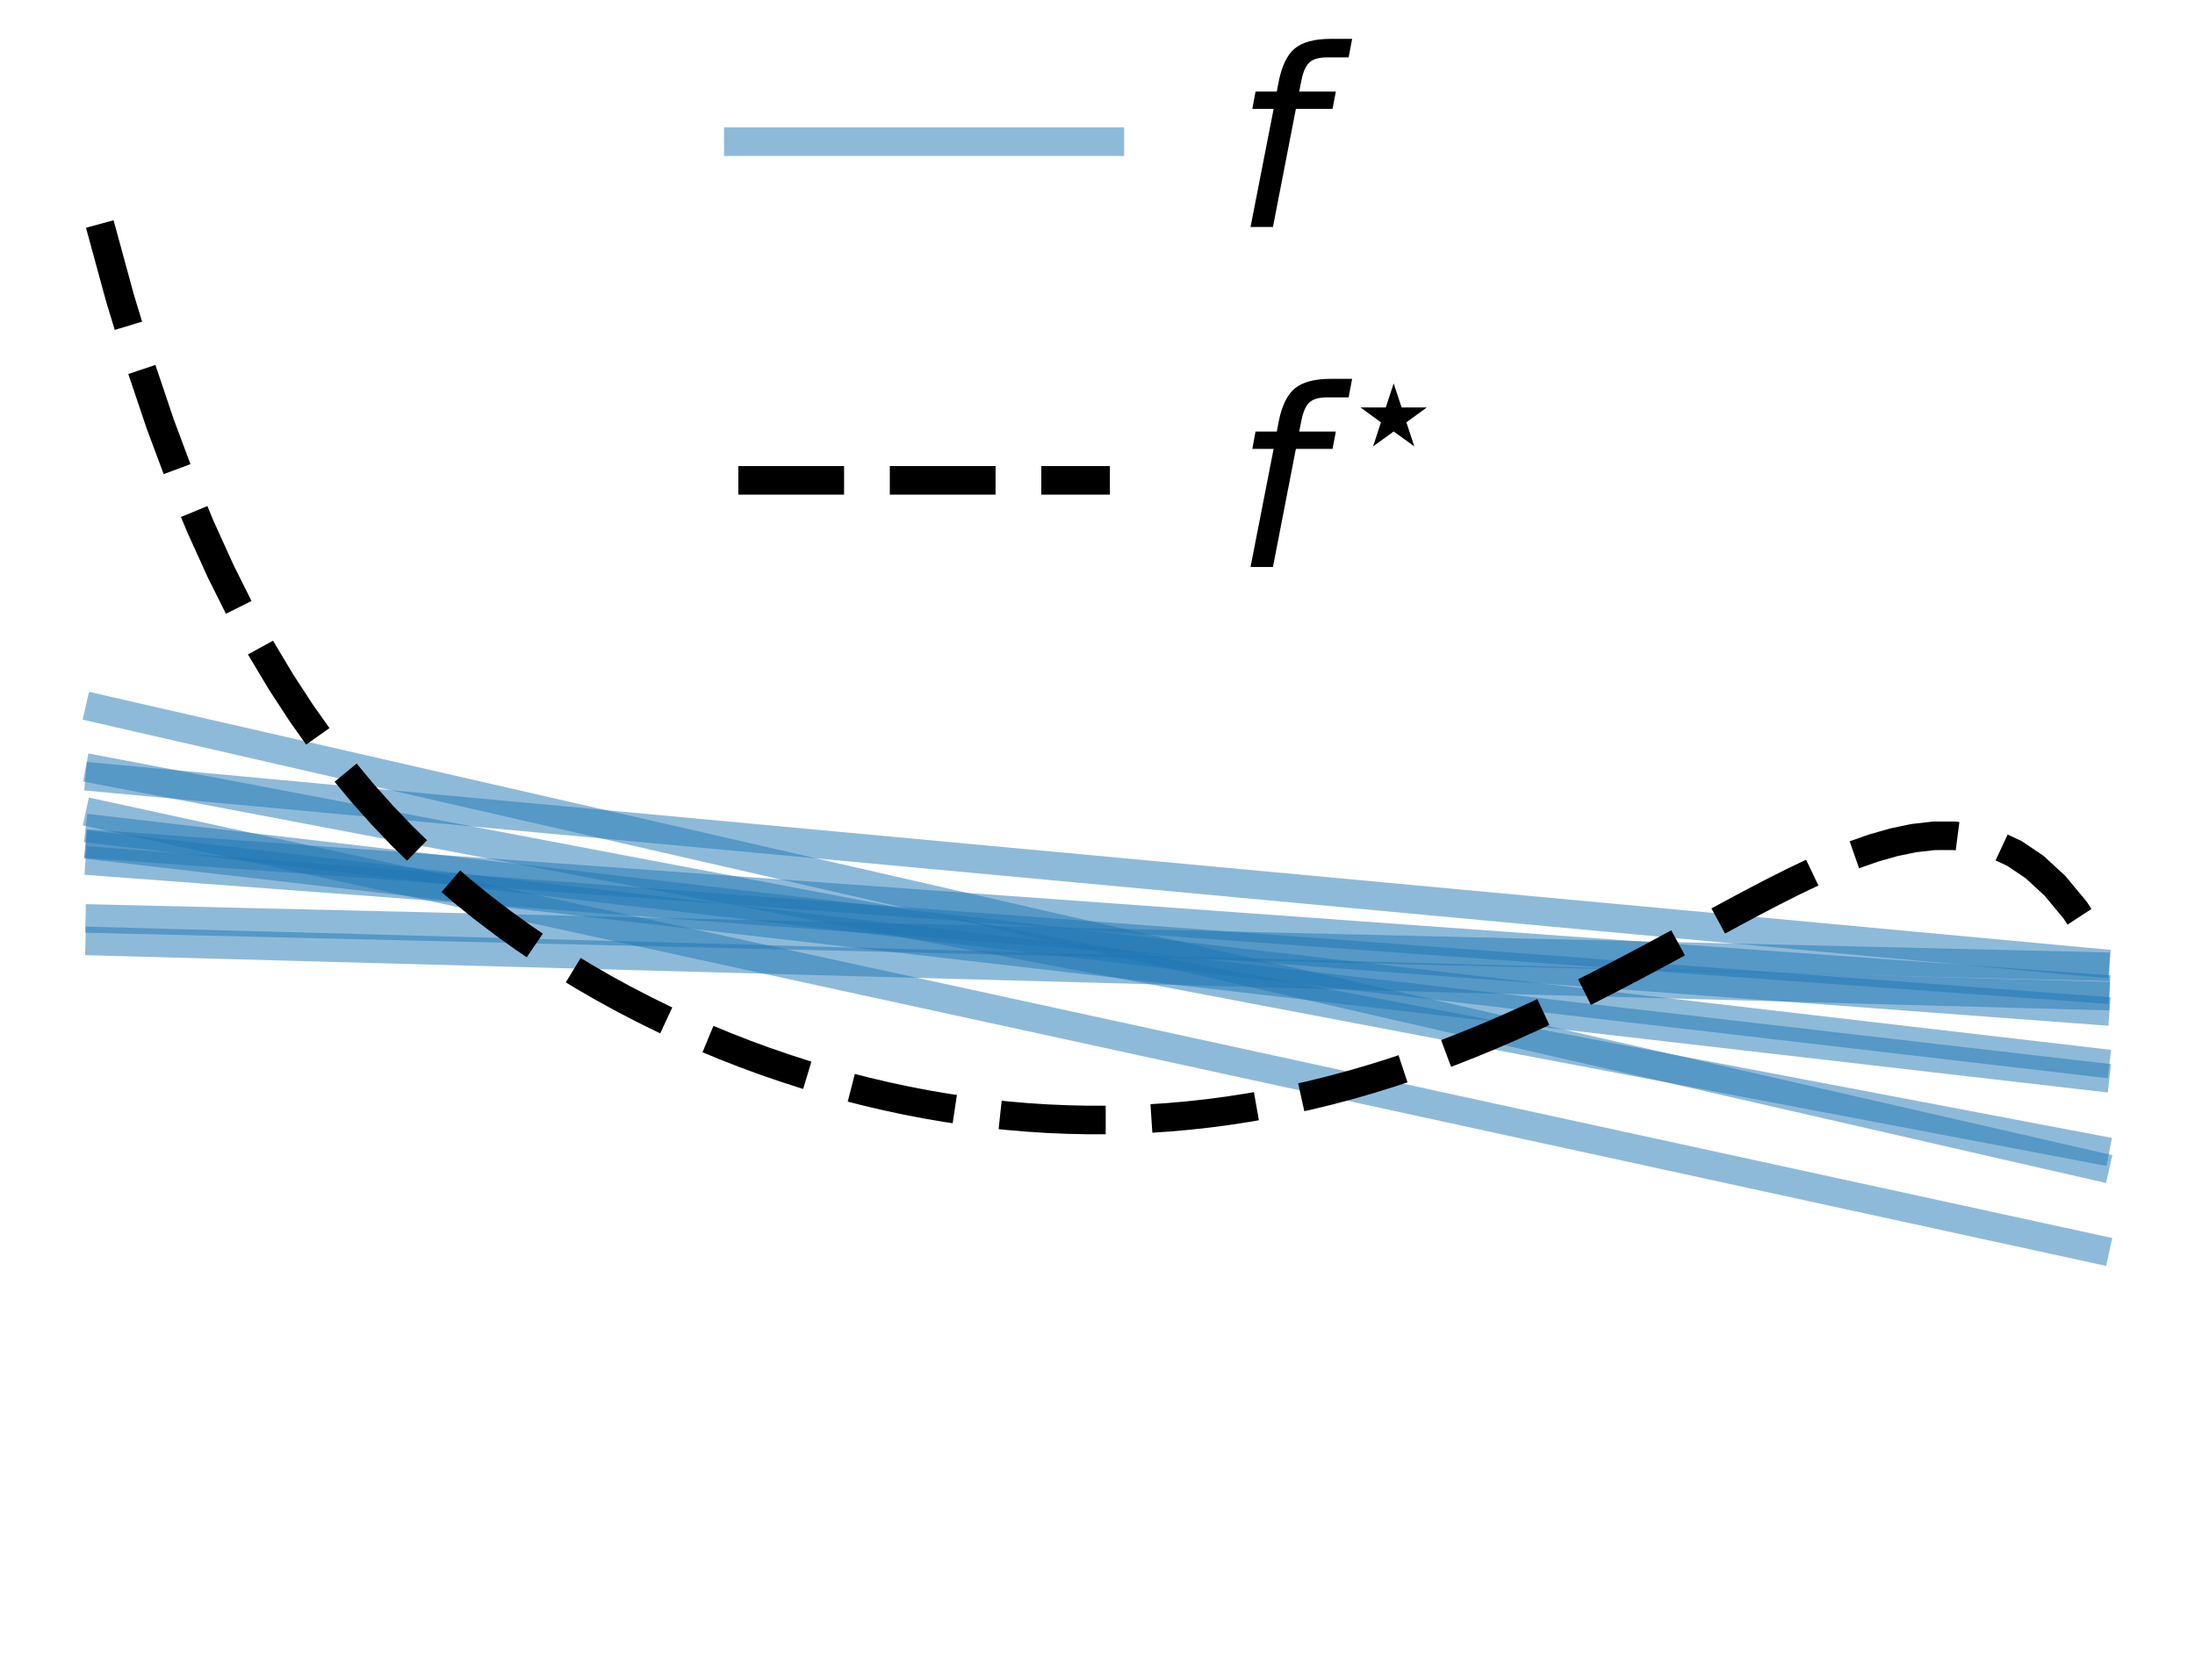 <?xml version="1.0" encoding="utf-8" standalone="no"?>
<!DOCTYPE svg PUBLIC "-//W3C//DTD SVG 1.1//EN"
  "http://www.w3.org/Graphics/SVG/1.1/DTD/svg11.dtd">
<!-- Created with matplotlib (https://matplotlib.org/) -->
<svg height="176.4pt" version="1.1" viewBox="0 0 230.4 176.4" width="230.4pt" xmlns="http://www.w3.org/2000/svg" xmlns:xlink="http://www.w3.org/1999/xlink">
 <defs>
  <style type="text/css">*{stroke-linecap:butt;stroke-linejoin:round;}</style>
 </defs>
 <g id="figure_1">
  <g id="patch_1">
   <path d="M 0 176.4 
L 230.4 176.4 
L 230.4 0 
L 0 0 
z
" style="fill:none;"/>
  </g>
  <g id="axes_1">
   <g id="line2d_1">
    <path clip-path="url(#p230963f42b)" d="M 10.473 87.112 
L 12.588 87.359 
L 14.704 87.606 
L 16.82 87.853 
L 18.936 88.1 
L 21.051 88.346 
L 23.167 88.593 
L 25.283 88.84 
L 27.398 89.087 
L 29.514 89.334 
L 31.63 89.58 
L 33.745 89.827 
L 35.861 90.074 
L 37.977 90.321 
L 40.093 90.568 
L 42.208 90.814 
L 44.324 91.061 
L 46.44 91.308 
L 48.555 91.555 
L 50.671 91.802 
L 52.787 92.048 
L 54.902 92.295 
L 57.018 92.542 
L 59.134 92.789 
L 61.25 93.036 
L 63.365 93.282 
L 65.481 93.529 
L 67.597 93.776 
L 69.712 94.023 
L 71.828 94.27 
L 73.944 94.516 
L 76.06 94.763 
L 78.175 95.01 
L 80.291 95.257 
L 82.407 95.504 
L 84.522 95.75 
L 86.638 95.997 
L 88.754 96.244 
L 90.869 96.491 
L 92.985 96.738 
L 95.101 96.984 
L 97.217 97.231 
L 99.332 97.478 
L 101.448 97.725 
L 103.564 97.972 
L 105.679 98.218 
L 107.795 98.465 
L 109.911 98.712 
L 112.026 98.959 
L 114.142 99.206 
L 116.258 99.452 
L 118.374 99.699 
L 120.489 99.946 
L 122.605 100.193 
L 124.721 100.44 
L 126.836 100.687 
L 128.952 100.933 
L 131.068 101.18 
L 133.183 101.427 
L 135.299 101.674 
L 137.415 101.921 
L 139.531 102.167 
L 141.646 102.414 
L 143.762 102.661 
L 145.878 102.908 
L 147.993 103.155 
L 150.109 103.401 
L 152.225 103.648 
L 154.34 103.895 
L 156.456 104.142 
L 158.572 104.389 
L 160.688 104.635 
L 162.803 104.882 
L 164.919 105.129 
L 167.035 105.376 
L 169.15 105.623 
L 171.266 105.869 
L 173.382 106.116 
L 175.498 106.363 
L 177.613 106.61 
L 179.729 106.857 
L 181.845 107.103 
L 183.96 107.35 
L 186.076 107.597 
L 188.192 107.844 
L 190.307 108.091 
L 192.423 108.337 
L 194.539 108.584 
L 196.655 108.831 
L 198.77 109.078 
L 200.886 109.325 
L 203.002 109.571 
L 205.117 109.818 
L 207.233 110.065 
L 209.349 110.312 
L 211.464 110.559 
L 213.58 110.805 
L 215.696 111.052 
L 217.812 111.299 
L 219.927 111.546 
" style="fill:none;stroke:#1f77b4;stroke-linecap:square;stroke-opacity:0.5;stroke-width:3;"/>
   </g>
   <g id="line2d_2">
    <path clip-path="url(#p230963f42b)" d="M 10.473 74.435 
L 12.588 74.92 
L 14.704 75.405 
L 16.82 75.889 
L 18.936 76.374 
L 21.051 76.859 
L 23.167 77.343 
L 25.283 77.828 
L 27.398 78.312 
L 29.514 78.797 
L 31.63 79.282 
L 33.745 79.766 
L 35.861 80.251 
L 37.977 80.736 
L 40.093 81.22 
L 42.208 81.705 
L 44.324 82.189 
L 46.44 82.674 
L 48.555 83.159 
L 50.671 83.643 
L 52.787 84.128 
L 54.902 84.613 
L 57.018 85.097 
L 59.134 85.582 
L 61.25 86.066 
L 63.365 86.551 
L 65.481 87.036 
L 67.597 87.52 
L 69.712 88.005 
L 71.828 88.49 
L 73.944 88.974 
L 76.06 89.459 
L 78.175 89.944 
L 80.291 90.428 
L 82.407 90.913 
L 84.522 91.397 
L 86.638 91.882 
L 88.754 92.367 
L 90.869 92.851 
L 92.985 93.336 
L 95.101 93.821 
L 97.217 94.305 
L 99.332 94.79 
L 101.448 95.274 
L 103.564 95.759 
L 105.679 96.244 
L 107.795 96.728 
L 109.911 97.213 
L 112.026 97.698 
L 114.142 98.182 
L 116.258 98.667 
L 118.374 99.151 
L 120.489 99.636 
L 122.605 100.121 
L 124.721 100.605 
L 126.836 101.09 
L 128.952 101.575 
L 131.068 102.059 
L 133.183 102.544 
L 135.299 103.028 
L 137.415 103.513 
L 139.531 103.998 
L 141.646 104.482 
L 143.762 104.967 
L 145.878 105.452 
L 147.993 105.936 
L 150.109 106.421 
L 152.225 106.906 
L 154.34 107.39 
L 156.456 107.875 
L 158.572 108.359 
L 160.688 108.844 
L 162.803 109.329 
L 164.919 109.813 
L 167.035 110.298 
L 169.15 110.783 
L 171.266 111.267 
L 173.382 111.752 
L 175.498 112.236 
L 177.613 112.721 
L 179.729 113.206 
L 181.845 113.69 
L 183.96 114.175 
L 186.076 114.66 
L 188.192 115.144 
L 190.307 115.629 
L 192.423 116.113 
L 194.539 116.598 
L 196.655 117.083 
L 198.77 117.567 
L 200.886 118.052 
L 203.002 118.537 
L 205.117 119.021 
L 207.233 119.506 
L 209.349 119.99 
L 211.464 120.475 
L 213.58 120.96 
L 215.696 121.444 
L 217.812 121.929 
L 219.927 122.414 
" style="fill:none;stroke:#1f77b4;stroke-linecap:square;stroke-opacity:0.5;stroke-width:3;"/>
   </g>
   <g id="line2d_3">
    <path clip-path="url(#p230963f42b)" d="M 10.473 88.832 
L 12.588 89.076 
L 14.704 89.321 
L 16.82 89.565 
L 18.936 89.81 
L 21.051 90.055 
L 23.167 90.299 
L 25.283 90.544 
L 27.398 90.788 
L 29.514 91.033 
L 31.63 91.278 
L 33.745 91.522 
L 35.861 91.767 
L 37.977 92.011 
L 40.093 92.256 
L 42.208 92.501 
L 44.324 92.745 
L 46.44 92.99 
L 48.555 93.234 
L 50.671 93.479 
L 52.787 93.724 
L 54.902 93.968 
L 57.018 94.213 
L 59.134 94.457 
L 61.25 94.702 
L 63.365 94.946 
L 65.481 95.191 
L 67.597 95.436 
L 69.712 95.68 
L 71.828 95.925 
L 73.944 96.169 
L 76.06 96.414 
L 78.175 96.659 
L 80.291 96.903 
L 82.407 97.148 
L 84.522 97.392 
L 86.638 97.637 
L 88.754 97.882 
L 90.869 98.126 
L 92.985 98.371 
L 95.101 98.615 
L 97.217 98.86 
L 99.332 99.105 
L 101.448 99.349 
L 103.564 99.594 
L 105.679 99.838 
L 107.795 100.083 
L 109.911 100.327 
L 112.026 100.572 
L 114.142 100.817 
L 116.258 101.061 
L 118.374 101.306 
L 120.489 101.55 
L 122.605 101.795 
L 124.721 102.04 
L 126.836 102.284 
L 128.952 102.529 
L 131.068 102.773 
L 133.183 103.018 
L 135.299 103.263 
L 137.415 103.507 
L 139.531 103.752 
L 141.646 103.996 
L 143.762 104.241 
L 145.878 104.486 
L 147.993 104.73 
L 150.109 104.975 
L 152.225 105.219 
L 154.34 105.464 
L 156.456 105.709 
L 158.572 105.953 
L 160.688 106.198 
L 162.803 106.442 
L 164.919 106.687 
L 167.035 106.931 
L 169.15 107.176 
L 171.266 107.421 
L 173.382 107.665 
L 175.498 107.91 
L 177.613 108.154 
L 179.729 108.399 
L 181.845 108.644 
L 183.96 108.888 
L 186.076 109.133 
L 188.192 109.377 
L 190.307 109.622 
L 192.423 109.867 
L 194.539 110.111 
L 196.655 110.356 
L 198.77 110.6 
L 200.886 110.845 
L 203.002 111.09 
L 205.117 111.334 
L 207.233 111.579 
L 209.349 111.823 
L 211.464 112.068 
L 213.58 112.313 
L 215.696 112.557 
L 217.812 112.802 
L 219.927 113.046 
" style="fill:none;stroke:#1f77b4;stroke-linecap:square;stroke-opacity:0.5;stroke-width:3;"/>
   </g>
   <g id="line2d_4">
    <path clip-path="url(#p230963f42b)" d="M 10.473 85.522 
L 12.588 85.983 
L 14.704 86.443 
L 16.82 86.904 
L 18.936 87.365 
L 21.051 87.825 
L 23.167 88.286 
L 25.283 88.747 
L 27.398 89.207 
L 29.514 89.668 
L 31.63 90.129 
L 33.745 90.59 
L 35.861 91.05 
L 37.977 91.511 
L 40.093 91.972 
L 42.208 92.432 
L 44.324 92.893 
L 46.44 93.354 
L 48.555 93.814 
L 50.671 94.275 
L 52.787 94.736 
L 54.902 95.197 
L 57.018 95.657 
L 59.134 96.118 
L 61.25 96.579 
L 63.365 97.039 
L 65.481 97.5 
L 67.597 97.961 
L 69.712 98.421 
L 71.828 98.882 
L 73.944 99.343 
L 76.06 99.804 
L 78.175 100.264 
L 80.291 100.725 
L 82.407 101.186 
L 84.522 101.646 
L 86.638 102.107 
L 88.754 102.568 
L 90.869 103.028 
L 92.985 103.489 
L 95.101 103.95 
L 97.217 104.411 
L 99.332 104.871 
L 101.448 105.332 
L 103.564 105.793 
L 105.679 106.253 
L 107.795 106.714 
L 109.911 107.175 
L 112.026 107.635 
L 114.142 108.096 
L 116.258 108.557 
L 118.374 109.018 
L 120.489 109.478 
L 122.605 109.939 
L 124.721 110.4 
L 126.836 110.86 
L 128.952 111.321 
L 131.068 111.782 
L 133.183 112.242 
L 135.299 112.703 
L 137.415 113.164 
L 139.531 113.625 
L 141.646 114.085 
L 143.762 114.546 
L 145.878 115.007 
L 147.993 115.467 
L 150.109 115.928 
L 152.225 116.389 
L 154.34 116.849 
L 156.456 117.31 
L 158.572 117.771 
L 160.688 118.232 
L 162.803 118.692 
L 164.919 119.153 
L 167.035 119.614 
L 169.15 120.074 
L 171.266 120.535 
L 173.382 120.996 
L 175.498 121.456 
L 177.613 121.917 
L 179.729 122.378 
L 181.845 122.839 
L 183.96 123.299 
L 186.076 123.76 
L 188.192 124.221 
L 190.307 124.681 
L 192.423 125.142 
L 194.539 125.603 
L 196.655 126.063 
L 198.77 126.524 
L 200.886 126.985 
L 203.002 127.446 
L 205.117 127.906 
L 207.233 128.367 
L 209.349 128.828 
L 211.464 129.288 
L 213.58 129.749 
L 215.696 130.21 
L 217.812 130.67 
L 219.927 131.131 
" style="fill:none;stroke:#1f77b4;stroke-linecap:square;stroke-opacity:0.5;stroke-width:3;"/>
   </g>
   <g id="line2d_5">
    <path clip-path="url(#p230963f42b)" d="M 10.473 81.634 
L 12.588 81.831 
L 14.704 82.027 
L 16.82 82.224 
L 18.936 82.42 
L 21.051 82.617 
L 23.167 82.813 
L 25.283 83.01 
L 27.398 83.206 
L 29.514 83.403 
L 31.63 83.599 
L 33.745 83.796 
L 35.861 83.992 
L 37.977 84.189 
L 40.093 84.385 
L 42.208 84.581 
L 44.324 84.778 
L 46.44 84.974 
L 48.555 85.171 
L 50.671 85.367 
L 52.787 85.564 
L 54.902 85.76 
L 57.018 85.957 
L 59.134 86.153 
L 61.25 86.35 
L 63.365 86.546 
L 65.481 86.743 
L 67.597 86.939 
L 69.712 87.136 
L 71.828 87.332 
L 73.944 87.529 
L 76.06 87.725 
L 78.175 87.922 
L 80.291 88.118 
L 82.407 88.314 
L 84.522 88.511 
L 86.638 88.707 
L 88.754 88.904 
L 90.869 89.1 
L 92.985 89.297 
L 95.101 89.493 
L 97.217 89.69 
L 99.332 89.886 
L 101.448 90.083 
L 103.564 90.279 
L 105.679 90.476 
L 107.795 90.672 
L 109.911 90.869 
L 112.026 91.065 
L 114.142 91.262 
L 116.258 91.458 
L 118.374 91.655 
L 120.489 91.851 
L 122.605 92.047 
L 124.721 92.244 
L 126.836 92.44 
L 128.952 92.637 
L 131.068 92.833 
L 133.183 93.03 
L 135.299 93.226 
L 137.415 93.423 
L 139.531 93.619 
L 141.646 93.816 
L 143.762 94.012 
L 145.878 94.209 
L 147.993 94.405 
L 150.109 94.602 
L 152.225 94.798 
L 154.34 94.995 
L 156.456 95.191 
L 158.572 95.388 
L 160.688 95.584 
L 162.803 95.78 
L 164.919 95.977 
L 167.035 96.173 
L 169.15 96.37 
L 171.266 96.566 
L 173.382 96.763 
L 175.498 96.959 
L 177.613 97.156 
L 179.729 97.352 
L 181.845 97.549 
L 183.96 97.745 
L 186.076 97.942 
L 188.192 98.138 
L 190.307 98.335 
L 192.423 98.531 
L 194.539 98.728 
L 196.655 98.924 
L 198.77 99.121 
L 200.886 99.317 
L 203.002 99.513 
L 205.117 99.71 
L 207.233 99.906 
L 209.349 100.103 
L 211.464 100.299 
L 213.58 100.496 
L 215.696 100.692 
L 217.812 100.889 
L 219.927 101.085 
" style="fill:none;stroke:#1f77b4;stroke-linecap:square;stroke-opacity:0.5;stroke-width:3;"/>
   </g>
   <g id="line2d_6">
    <path clip-path="url(#p230963f42b)" d="M 10.473 90.462 
L 12.588 90.62 
L 14.704 90.778 
L 16.82 90.936 
L 18.936 91.093 
L 21.051 91.251 
L 23.167 91.409 
L 25.283 91.567 
L 27.398 91.725 
L 29.514 91.883 
L 31.63 92.041 
L 33.745 92.199 
L 35.861 92.356 
L 37.977 92.514 
L 40.093 92.672 
L 42.208 92.83 
L 44.324 92.988 
L 46.44 93.146 
L 48.555 93.304 
L 50.671 93.462 
L 52.787 93.619 
L 54.902 93.777 
L 57.018 93.935 
L 59.134 94.093 
L 61.25 94.251 
L 63.365 94.409 
L 65.481 94.567 
L 67.597 94.724 
L 69.712 94.882 
L 71.828 95.04 
L 73.944 95.198 
L 76.06 95.356 
L 78.175 95.514 
L 80.291 95.672 
L 82.407 95.83 
L 84.522 95.987 
L 86.638 96.145 
L 88.754 96.303 
L 90.869 96.461 
L 92.985 96.619 
L 95.101 96.777 
L 97.217 96.935 
L 99.332 97.093 
L 101.448 97.25 
L 103.564 97.408 
L 105.679 97.566 
L 107.795 97.724 
L 109.911 97.882 
L 112.026 98.04 
L 114.142 98.198 
L 116.258 98.356 
L 118.374 98.513 
L 120.489 98.671 
L 122.605 98.829 
L 124.721 98.987 
L 126.836 99.145 
L 128.952 99.303 
L 131.068 99.461 
L 133.183 99.619 
L 135.299 99.776 
L 137.415 99.934 
L 139.531 100.092 
L 141.646 100.25 
L 143.762 100.408 
L 145.878 100.566 
L 147.993 100.724 
L 150.109 100.882 
L 152.225 101.039 
L 154.34 101.197 
L 156.456 101.355 
L 158.572 101.513 
L 160.688 101.671 
L 162.803 101.829 
L 164.919 101.987 
L 167.035 102.145 
L 169.15 102.302 
L 171.266 102.46 
L 173.382 102.618 
L 175.498 102.776 
L 177.613 102.934 
L 179.729 103.092 
L 181.845 103.25 
L 183.96 103.408 
L 186.076 103.565 
L 188.192 103.723 
L 190.307 103.881 
L 192.423 104.039 
L 194.539 104.197 
L 196.655 104.355 
L 198.77 104.513 
L 200.886 104.67 
L 203.002 104.828 
L 205.117 104.986 
L 207.233 105.144 
L 209.349 105.302 
L 211.464 105.46 
L 213.58 105.618 
L 215.696 105.776 
L 217.812 105.933 
L 219.927 106.091 
" style="fill:none;stroke:#1f77b4;stroke-linecap:square;stroke-opacity:0.5;stroke-width:3;"/>
   </g>
   <g id="line2d_7">
    <path clip-path="url(#p230963f42b)" d="M 10.473 98.829 
L 12.588 98.887 
L 14.704 98.944 
L 16.82 99.002 
L 18.936 99.06 
L 21.051 99.118 
L 23.167 99.175 
L 25.283 99.233 
L 27.398 99.291 
L 29.514 99.349 
L 31.63 99.406 
L 33.745 99.464 
L 35.861 99.522 
L 37.977 99.58 
L 40.093 99.638 
L 42.208 99.695 
L 44.324 99.753 
L 46.44 99.811 
L 48.555 99.869 
L 50.671 99.926 
L 52.787 99.984 
L 54.902 100.042 
L 57.018 100.1 
L 59.134 100.157 
L 61.25 100.215 
L 63.365 100.273 
L 65.481 100.331 
L 67.597 100.388 
L 69.712 100.446 
L 71.828 100.504 
L 73.944 100.562 
L 76.06 100.619 
L 78.175 100.677 
L 80.291 100.735 
L 82.407 100.793 
L 84.522 100.851 
L 86.638 100.908 
L 88.754 100.966 
L 90.869 101.024 
L 92.985 101.082 
L 95.101 101.139 
L 97.217 101.197 
L 99.332 101.255 
L 101.448 101.313 
L 103.564 101.37 
L 105.679 101.428 
L 107.795 101.486 
L 109.911 101.544 
L 112.026 101.601 
L 114.142 101.659 
L 116.258 101.717 
L 118.374 101.775 
L 120.489 101.832 
L 122.605 101.89 
L 124.721 101.948 
L 126.836 102.006 
L 128.952 102.064 
L 131.068 102.121 
L 133.183 102.179 
L 135.299 102.237 
L 137.415 102.295 
L 139.531 102.352 
L 141.646 102.41 
L 143.762 102.468 
L 145.878 102.526 
L 147.993 102.583 
L 150.109 102.641 
L 152.225 102.699 
L 154.34 102.757 
L 156.456 102.814 
L 158.572 102.872 
L 160.688 102.93 
L 162.803 102.988 
L 164.919 103.046 
L 167.035 103.103 
L 169.15 103.161 
L 171.266 103.219 
L 173.382 103.277 
L 175.498 103.334 
L 177.613 103.392 
L 179.729 103.45 
L 181.845 103.508 
L 183.96 103.565 
L 186.076 103.623 
L 188.192 103.681 
L 190.307 103.739 
L 192.423 103.796 
L 194.539 103.854 
L 196.655 103.912 
L 198.77 103.97 
L 200.886 104.027 
L 203.002 104.085 
L 205.117 104.143 
L 207.233 104.201 
L 209.349 104.259 
L 211.464 104.316 
L 213.58 104.374 
L 215.696 104.432 
L 217.812 104.49 
L 219.927 104.547 
" style="fill:none;stroke:#1f77b4;stroke-linecap:square;stroke-opacity:0.5;stroke-width:3;"/>
   </g>
   <g id="line2d_8">
    <path clip-path="url(#p230963f42b)" d="M 10.473 80.866 
L 12.588 81.268 
L 14.704 81.67 
L 16.82 82.072 
L 18.936 82.474 
L 21.051 82.876 
L 23.167 83.278 
L 25.283 83.68 
L 27.398 84.082 
L 29.514 84.484 
L 31.63 84.886 
L 33.745 85.288 
L 35.861 85.69 
L 37.977 86.092 
L 40.093 86.494 
L 42.208 86.897 
L 44.324 87.299 
L 46.44 87.701 
L 48.555 88.103 
L 50.671 88.505 
L 52.787 88.907 
L 54.902 89.309 
L 57.018 89.711 
L 59.134 90.113 
L 61.25 90.515 
L 63.365 90.917 
L 65.481 91.319 
L 67.597 91.721 
L 69.712 92.123 
L 71.828 92.525 
L 73.944 92.927 
L 76.06 93.329 
L 78.175 93.731 
L 80.291 94.133 
L 82.407 94.535 
L 84.522 94.938 
L 86.638 95.34 
L 88.754 95.742 
L 90.869 96.144 
L 92.985 96.546 
L 95.101 96.948 
L 97.217 97.35 
L 99.332 97.752 
L 101.448 98.154 
L 103.564 98.556 
L 105.679 98.958 
L 107.795 99.36 
L 109.911 99.762 
L 112.026 100.164 
L 114.142 100.566 
L 116.258 100.968 
L 118.374 101.37 
L 120.489 101.772 
L 122.605 102.174 
L 124.721 102.577 
L 126.836 102.979 
L 128.952 103.381 
L 131.068 103.783 
L 133.183 104.185 
L 135.299 104.587 
L 137.415 104.989 
L 139.531 105.391 
L 141.646 105.793 
L 143.762 106.195 
L 145.878 106.597 
L 147.993 106.999 
L 150.109 107.401 
L 152.225 107.803 
L 154.34 108.205 
L 156.456 108.607 
L 158.572 109.009 
L 160.688 109.411 
L 162.803 109.813 
L 164.919 110.215 
L 167.035 110.618 
L 169.15 111.02 
L 171.266 111.422 
L 173.382 111.824 
L 175.498 112.226 
L 177.613 112.628 
L 179.729 113.03 
L 181.845 113.432 
L 183.96 113.834 
L 186.076 114.236 
L 188.192 114.638 
L 190.307 115.04 
L 192.423 115.442 
L 194.539 115.844 
L 196.655 116.246 
L 198.77 116.648 
L 200.886 117.05 
L 203.002 117.452 
L 205.117 117.854 
L 207.233 118.256 
L 209.349 118.659 
L 211.464 119.061 
L 213.58 119.463 
L 215.696 119.865 
L 217.812 120.267 
L 219.927 120.669 
" style="fill:none;stroke:#1f77b4;stroke-linecap:square;stroke-opacity:0.5;stroke-width:3;"/>
   </g>
   <g id="line2d_9">
    <path clip-path="url(#p230963f42b)" d="M 10.473 96.466 
L 12.588 96.517 
L 14.704 96.568 
L 16.82 96.618 
L 18.936 96.669 
L 21.051 96.719 
L 23.167 96.77 
L 25.283 96.82 
L 27.398 96.871 
L 29.514 96.922 
L 31.63 96.972 
L 33.745 97.023 
L 35.861 97.073 
L 37.977 97.124 
L 40.093 97.174 
L 42.208 97.225 
L 44.324 97.275 
L 46.44 97.326 
L 48.555 97.377 
L 50.671 97.427 
L 52.787 97.478 
L 54.902 97.528 
L 57.018 97.579 
L 59.134 97.629 
L 61.25 97.68 
L 63.365 97.731 
L 65.481 97.781 
L 67.597 97.832 
L 69.712 97.882 
L 71.828 97.933 
L 73.944 97.983 
L 76.06 98.034 
L 78.175 98.085 
L 80.291 98.135 
L 82.407 98.186 
L 84.522 98.236 
L 86.638 98.287 
L 88.754 98.337 
L 90.869 98.388 
L 92.985 98.439 
L 95.101 98.489 
L 97.217 98.54 
L 99.332 98.59 
L 101.448 98.641 
L 103.564 98.691 
L 105.679 98.742 
L 107.795 98.792 
L 109.911 98.843 
L 112.026 98.894 
L 114.142 98.944 
L 116.258 98.995 
L 118.374 99.045 
L 120.489 99.096 
L 122.605 99.146 
L 124.721 99.197 
L 126.836 99.248 
L 128.952 99.298 
L 131.068 99.349 
L 133.183 99.399 
L 135.299 99.45 
L 137.415 99.5 
L 139.531 99.551 
L 141.646 99.602 
L 143.762 99.652 
L 145.878 99.703 
L 147.993 99.753 
L 150.109 99.804 
L 152.225 99.854 
L 154.34 99.905 
L 156.456 99.955 
L 158.572 100.006 
L 160.688 100.057 
L 162.803 100.107 
L 164.919 100.158 
L 167.035 100.208 
L 169.15 100.259 
L 171.266 100.309 
L 173.382 100.36 
L 175.498 100.411 
L 177.613 100.461 
L 179.729 100.512 
L 181.845 100.562 
L 183.96 100.613 
L 186.076 100.663 
L 188.192 100.714 
L 190.307 100.765 
L 192.423 100.815 
L 194.539 100.866 
L 196.655 100.916 
L 198.77 100.967 
L 200.886 101.017 
L 203.002 101.068 
L 205.117 101.119 
L 207.233 101.169 
L 209.349 101.22 
L 211.464 101.27 
L 213.58 101.321 
L 215.696 101.371 
L 217.812 101.422 
L 219.927 101.472 
" style="fill:none;stroke:#1f77b4;stroke-linecap:square;stroke-opacity:0.5;stroke-width:3;"/>
   </g>
   <g id="line2d_10">
    <path clip-path="url(#p230963f42b)" d="M 10.473 88.68 
L 12.588 88.833 
L 14.704 88.986 
L 16.82 89.138 
L 18.936 89.291 
L 21.051 89.444 
L 23.167 89.597 
L 25.283 89.749 
L 27.398 89.902 
L 29.514 90.055 
L 31.63 90.208 
L 33.745 90.36 
L 35.861 90.513 
L 37.977 90.666 
L 40.093 90.818 
L 42.208 90.971 
L 44.324 91.124 
L 46.44 91.277 
L 48.555 91.429 
L 50.671 91.582 
L 52.787 91.735 
L 54.902 91.887 
L 57.018 92.04 
L 59.134 92.193 
L 61.25 92.346 
L 63.365 92.498 
L 65.481 92.651 
L 67.597 92.804 
L 69.712 92.956 
L 71.828 93.109 
L 73.944 93.262 
L 76.06 93.415 
L 78.175 93.567 
L 80.291 93.72 
L 82.407 93.873 
L 84.522 94.025 
L 86.638 94.178 
L 88.754 94.331 
L 90.869 94.484 
L 92.985 94.636 
L 95.101 94.789 
L 97.217 94.942 
L 99.332 95.095 
L 101.448 95.247 
L 103.564 95.4 
L 105.679 95.553 
L 107.795 95.705 
L 109.911 95.858 
L 112.026 96.011 
L 114.142 96.164 
L 116.258 96.316 
L 118.374 96.469 
L 120.489 96.622 
L 122.605 96.774 
L 124.721 96.927 
L 126.836 97.08 
L 128.952 97.233 
L 131.068 97.385 
L 133.183 97.538 
L 135.299 97.691 
L 137.415 97.843 
L 139.531 97.996 
L 141.646 98.149 
L 143.762 98.302 
L 145.878 98.454 
L 147.993 98.607 
L 150.109 98.76 
L 152.225 98.913 
L 154.34 99.065 
L 156.456 99.218 
L 158.572 99.371 
L 160.688 99.523 
L 162.803 99.676 
L 164.919 99.829 
L 167.035 99.982 
L 169.15 100.134 
L 171.266 100.287 
L 173.382 100.44 
L 175.498 100.592 
L 177.613 100.745 
L 179.729 100.898 
L 181.845 101.051 
L 183.96 101.203 
L 186.076 101.356 
L 188.192 101.509 
L 190.307 101.661 
L 192.423 101.814 
L 194.539 101.967 
L 196.655 102.12 
L 198.77 102.272 
L 200.886 102.425 
L 203.002 102.578 
L 205.117 102.731 
L 207.233 102.883 
L 209.349 103.036 
L 211.464 103.189 
L 213.58 103.341 
L 215.696 103.494 
L 217.812 103.647 
L 219.927 103.8 
" style="fill:none;stroke:#1f77b4;stroke-linecap:square;stroke-opacity:0.5;stroke-width:3;"/>
   </g>
   <g id="line2d_11">
    <path clip-path="url(#p230963f42b)" d="M 10.473 23.52 
L 12.588 31.27 
L 14.704 38.241 
L 16.82 44.523 
L 18.936 50.195 
L 21.051 55.328 
L 23.167 59.986 
L 25.283 64.223 
L 27.398 68.089 
L 29.514 71.626 
L 31.63 74.872 
L 33.745 77.86 
L 35.861 80.62 
L 37.977 83.177 
L 40.093 85.552 
L 42.208 87.765 
L 44.324 89.832 
L 46.44 91.769 
L 48.555 93.587 
L 50.671 95.297 
L 52.787 96.91 
L 54.902 98.431 
L 57.018 99.87 
L 59.134 101.231 
L 61.25 102.52 
L 63.365 103.741 
L 65.481 104.898 
L 67.597 105.994 
L 69.712 107.032 
L 71.828 108.015 
L 73.944 108.944 
L 76.06 109.82 
L 78.175 110.647 
L 80.291 111.424 
L 82.407 112.152 
L 84.522 112.834 
L 86.638 113.468 
L 88.754 114.057 
L 90.869 114.599 
L 92.985 115.097 
L 95.101 115.549 
L 97.217 115.957 
L 99.332 116.319 
L 101.448 116.637 
L 103.564 116.909 
L 105.679 117.137 
L 107.795 117.319 
L 109.911 117.457 
L 112.026 117.548 
L 114.142 117.594 
L 116.258 117.594 
L 118.374 117.548 
L 120.489 117.455 
L 122.605 117.316 
L 124.721 117.13 
L 126.836 116.897 
L 128.952 116.617 
L 131.068 116.289 
L 133.183 115.915 
L 135.299 115.493 
L 137.415 115.023 
L 139.531 114.507 
L 141.646 113.944 
L 143.762 113.335 
L 145.878 112.679 
L 147.993 111.978 
L 150.109 111.232 
L 152.225 110.443 
L 154.34 109.61 
L 156.456 108.736 
L 158.572 107.822 
L 160.688 106.869 
L 162.803 105.88 
L 164.919 104.857 
L 167.035 103.802 
L 169.15 102.719 
L 171.266 101.612 
L 173.382 100.486 
L 175.498 99.344 
L 177.613 98.193 
L 179.729 97.041 
L 181.845 95.895 
L 183.96 94.764 
L 186.076 93.66 
L 188.192 92.594 
L 190.307 91.582 
L 192.423 90.64 
L 194.539 89.786 
L 196.655 89.045 
L 198.77 88.439 
L 200.886 87.999 
L 203.002 87.758 
L 205.117 87.753 
L 207.233 88.028 
L 209.349 88.631 
L 211.464 89.618 
L 213.58 91.051 
L 215.696 93.001 
L 217.812 95.549 
L 219.927 98.784 
" style="fill:none;stroke:#000000;stroke-dasharray:11.1,4.8;stroke-dashoffset:0;stroke-width:3;"/>
   </g>
   <g id="legend_1">
    <g id="line2d_12">
     <path d="M 77.5 14.873 
L 116.5 14.873 
" style="fill:none;stroke:#1f77b4;stroke-linecap:square;stroke-opacity:0.5;stroke-width:3;"/>
    </g>
    <g id="line2d_13"/>
    <g id="text_1">
     <!-- $\hat{f}$ -->
     <g transform="translate(129.5 23.973)scale(0.26 -0.26)">
      <defs>
       <path d="M -28.609 79.984 
L -21.391 79.984 
L -9.422 61.625 
L -16.219 61.625 
L -25 73.578 
L -33.797 61.625 
L -40.578 61.625 
z
M -25 56 
z
" id="DejaVuSans-770"/>
       <path d="M 47.797 75.984 
L 46.391 68.5 
L 37.797 68.5 
Q 32.906 68.5 30.688 66.578 
Q 28.469 64.656 27.391 59.516 
L 26.422 54.688 
L 41.219 54.688 
L 39.891 47.703 
L 25.094 47.703 
L 15.828 0 
L 6.781 0 
L 16.109 47.703 
L 7.516 47.703 
L 8.797 54.688 
L 17.391 54.688 
L 18.109 58.5 
Q 19.969 68.172 24.625 72.078 
Q 29.297 75.984 39.312 75.984 
z
" id="DejaVuSans-Oblique-102"/>
      </defs>
      <use transform="translate(47.379 33.016)" xlink:href="#DejaVuSans-770"/>
      <use transform="translate(0 0.531)" xlink:href="#DejaVuSans-Oblique-102"/>
     </g>
    </g>
    <g id="line2d_14">
     <path d="M 77.5 50.436 
L 116.5 50.436 
" style="fill:none;stroke:#000000;stroke-dasharray:11.1,4.8;stroke-dashoffset:0;stroke-width:3;"/>
    </g>
    <g id="line2d_15"/>
    <g id="text_2">
     <!-- $f^{\star}$ -->
     <g transform="translate(129.5 59.536)scale(0.26 -0.26)">
      <defs>
       <path d="M 12.156 37.359 
L 26.766 37.359 
L 31.297 51.219 
L 35.891 37.359 
L 50.438 37.359 
L 38.625 28.766 
L 43.219 14.891 
L 31.297 23.484 
L 19.438 14.891 
L 23.969 28.766 
z
" id="DejaVuSans-8902"/>
      </defs>
      <use transform="translate(0 0.016)" xlink:href="#DejaVuSans-Oblique-102"/>
      <use transform="translate(42.653 38.297)scale(0.7)" xlink:href="#DejaVuSans-8902"/>
     </g>
    </g>
   </g>
  </g>
 </g>
 <defs>
  <clipPath id="p230963f42b">
   <rect height="176.4" width="230.4" x="0" y="0"/>
  </clipPath>
 </defs>
</svg>
